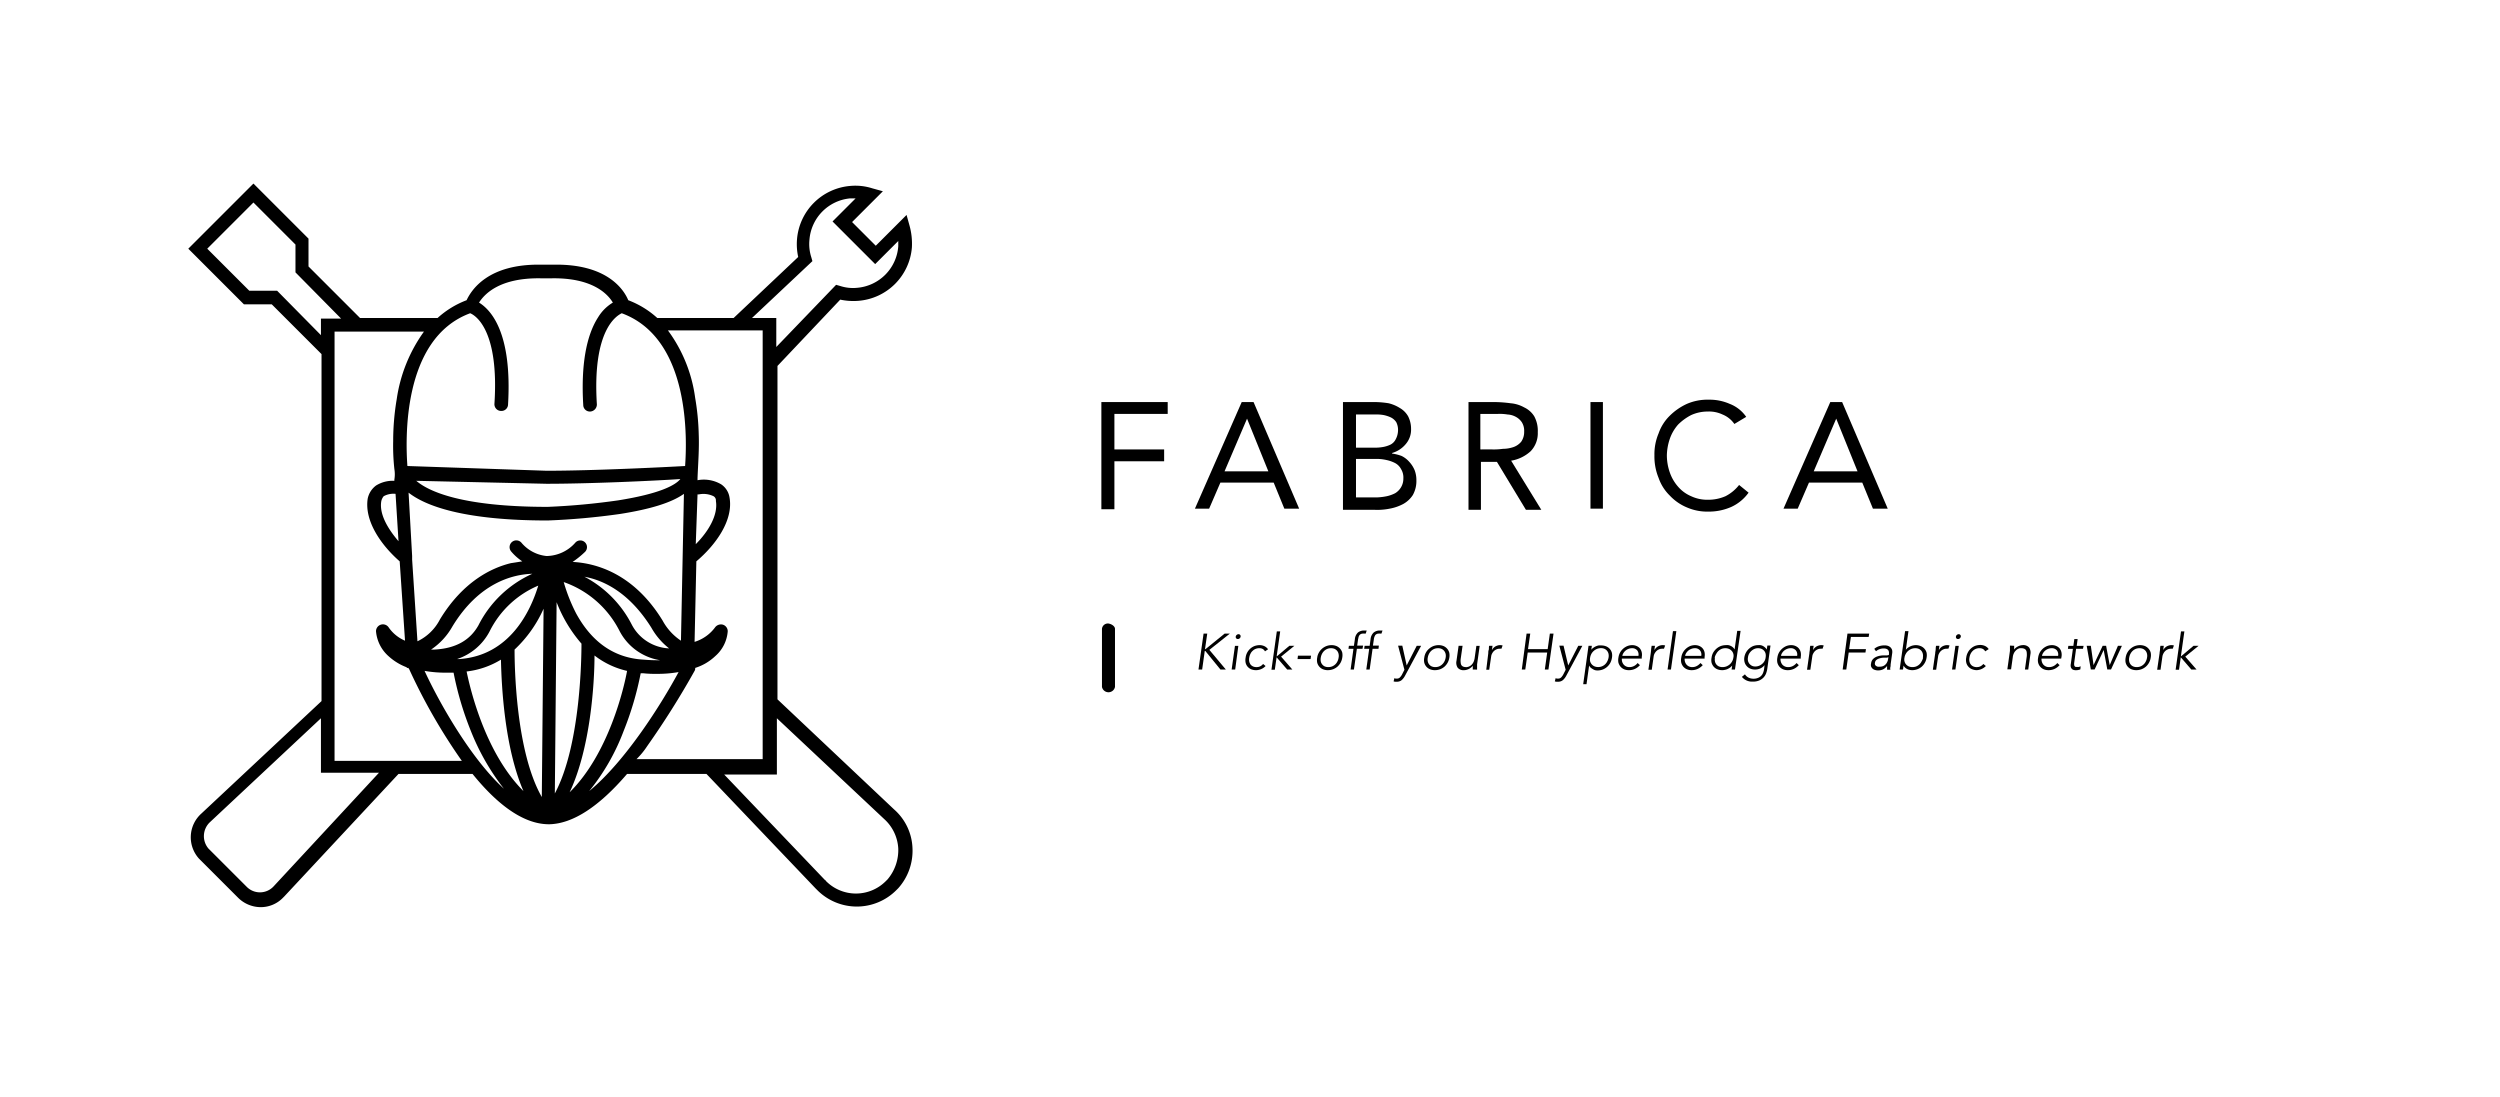 <svg id="Layer_1" data-name="Layer 1" xmlns="http://www.w3.org/2000/svg" viewBox="0 0 422.2 185.2"><path d="M141.9,50.6a10.57,10.57,0,0,0,3.1.2,9.84,9.84,0,0,0,9-9,11.38,11.38,0,0,0-.4-3.7l-.5-1.8-5.2,5.2-4-4,5.2-5.2-1.8-.5a9.38,9.38,0,0,0-3.7-.4,9.84,9.84,0,0,0-9,9,10.12,10.12,0,0,0,.2,3L123.9,53.7H111a15.41,15.41,0,0,0-4.9-3c-.7-1.7-3.5-6.2-12.7-6H91.5c-9.1-.2-11.9,4.3-12.7,6a15.41,15.41,0,0,0-4.9,3H60.8l-.1-.1L52.1,45V40.3L42.8,31l-11,11,9.4,9.4h4.7l8.4,8.4v58.6L34,137.4a5.38,5.38,0,0,0-.4,7.6l.2.2,6.4,6.4a5.46,5.46,0,0,0,3.8,1.6,5.22,5.22,0,0,0,3.8-1.6l.2-.2,19.3-20.7H79.8c3.8,4.7,8.3,8.5,12.9,8.5h.1c3.9-.1,8.3-2.9,13.1-8.5h13.4l.1.1L137.7,150h0l.3.3a9.42,9.42,0,0,0,13.4,0l.3-.3a9.49,9.49,0,0,0,2.4-6.8,9.15,9.15,0,0,0-3.1-6.5l-19.6-18.5-.1-.1V61.8Zm-4.7-6.5-.2-.7a7.19,7.19,0,0,1-.3-2.9,7.6,7.6,0,0,1,6.9-7h.9l-3.9,3.9,7.2,7.2,3.9-3.9v.9a7.6,7.6,0,0,1-6.9,7,7,7,0,0,1-2.9-.3l-.7-.2L131.1,58.6V53.7H127ZM91.3,47h1.9c6.8-.1,9.4,2.6,10.3,4.1a7.31,7.31,0,0,0-2.5,2.5c-2,3.1-2.9,8.1-2.5,14.8a1.11,1.11,0,0,0,1.1,1.1h.1a1.2,1.2,0,0,0,1.1-1.2c-.8-12.7,3.4-15,4.2-15.4,11.7,4.3,11,21.6,10.7,25.8-3.5.2-15.6.8-23.4.8l-23.5-.8c-.3-4.2-1-21.5,10.6-25.8,1,.4,4.9,3,4.1,15.3a1.13,1.13,0,0,0,1.1,1.2h.1a1.11,1.11,0,0,0,1.1-1.1c.7-12-2.8-15.9-4.9-17.2C81.8,49.7,84.3,46.9,91.3,47Zm6.9,61.7c0,2-.1,17.1-4.5,25.3l.3-32.3A23.66,23.66,0,0,0,98.2,108.7Zm-6.4-5.9-.3,31.8c-4.4-7.7-4.6-22.1-4.6-24.9A21.35,21.35,0,0,0,91.8,102.8Zm-18.4,6.9h-.6a11.45,11.45,0,0,0,3.6-3.9c4.5-7.4,10.2-8.8,13.5-8.9a18.88,18.88,0,0,0-9.1,8.7C79.4,108.1,77,109.5,73.4,109.7Zm38.5-4.9c-4.9-8-11.3-9.7-15.2-9.9a15.66,15.66,0,0,0,2.1-1.7,1.13,1.13,0,0,0-1.6-1.6,6.58,6.58,0,0,1-4.9,2.3,6.36,6.36,0,0,1-4.2-2.2,1.14,1.14,0,1,0-1.8,1.4,8.82,8.82,0,0,0,1.9,1.7c-.6.1-1.2.2-1.9.3-3.3.8-8.1,3.1-12,9.5a8.26,8.26,0,0,1-3.8,3.7l-.9-13.8v-.6L69,83.2c2.8,2.2,9.2,4.7,23.5,4.7a118.39,118.39,0,0,0,12.2-1.1c5.1-.8,8.7-1.9,10.8-3.4l-.5,24.8A9.5,9.5,0,0,1,111.9,104.8Zm1.1,4.7a7.48,7.48,0,0,1-6.3-4,18.76,18.76,0,0,0-8-8.1c3.3.6,7.6,2.7,11.3,8.6A11.73,11.73,0,0,0,113,109.5Zm-8.6-25a116.06,116.06,0,0,1-11.9,1.1C78,85.6,72.4,83,70.3,81.2l22,.5h0c7.2,0,18.3-.5,22.6-.8C114,82,111.3,83.4,104.4,84.5ZM67.3,91.4c-1.8-2.1-3.3-4.6-2.9-6.8a2,2,0,0,1,.4-.8,3.44,3.44,0,0,1,2-.4Zm15.4,15.2a16.23,16.23,0,0,1,8.2-7.7c-1.3,4.3-4.8,11.8-13.3,12.4h-.4A9.63,9.63,0,0,0,82.7,106.6Zm1.9,4.8c.1,4.5.6,14.8,3.8,22.2-6.5-6.5-9-17.3-9.6-20.2A14.23,14.23,0,0,0,84.6,111.4Zm15.8-.7a14,14,0,0,0,5.5,2.6c-.5,2.8-3.1,14-9.7,20.5C99.7,126.4,100.4,115.5,100.4,110.7Zm-3.1-7.1a28.83,28.83,0,0,1-2.1-5.3,16.75,16.75,0,0,1,9.4,8.2,9.37,9.37,0,0,0,6.9,5,27.15,27.15,0,0,1-2.8-.1Q101.35,111,97.3,103.6Zm20.5-20.1h.2a3.89,3.89,0,0,1,2.5.3.81.81,0,0,1,.4.8c.4,2.4-1.3,5.2-3.4,7.3Zm-71-34.4H42.1L35,42l7.8-7.8,7.1,7.1V46l7.7,7.8H54.2v2.8Zm-.6,100.6-.1.1a3.14,3.14,0,0,1-4.4,0l-6.4-6.4-.1-.1a3.24,3.24,0,0,1,.2-4.4l18.8-17.6v9.2H64Zm10.3-21.4V56H71.6A25.79,25.79,0,0,0,67,67.4a42.53,42.53,0,0,0-.6,7.1,36.18,36.18,0,0,0,.2,4.7,5.44,5.44,0,0,1,0,1.8h0v.2a5.34,5.34,0,0,0-3.1.8,3.68,3.68,0,0,0-1.4,2.2c-.6,3.8,2.3,7.9,5.4,10.6l.9,13.4a6.38,6.38,0,0,1-2.8-2.3,1.17,1.17,0,0,0-2.1.7,6.34,6.34,0,0,0,2.1,4.2,9.55,9.55,0,0,0,3.1,1.9v.1H69c0,.1,0,.1.1.2A97.25,97.25,0,0,0,78,128.5H56.5Zm15.2-15a20.52,20.52,0,0,0,3.7.3h1.2a53.57,53.57,0,0,0,2.9,9.8,39.42,39.42,0,0,0,5.6,9.8C79.5,128.1,74.2,118.7,71.7,113.3Zm27.8,20.3a36.19,36.19,0,0,0,5.8-10.1,53.57,53.57,0,0,0,2.9-9.8h.4a19.27,19.27,0,0,0,2.4.1,20.16,20.16,0,0,0,3.6-.3C111.7,118.9,105.6,128.6,99.5,133.6Zm9.8-7.6a142.2,142.2,0,0,0,8-12.7.75.75,0,0,0,.1-.5,8.77,8.77,0,0,0,3.4-2,6.17,6.17,0,0,0,2.1-4.2,1.17,1.17,0,0,0-.8-1.1,1.25,1.25,0,0,0-1.3.4,6.79,6.79,0,0,1-3.5,2.5l.3-13.6c3.2-2.7,6.3-6.9,5.6-10.8a3.28,3.28,0,0,0-1.4-2.2,5.75,5.75,0,0,0-4-.7v-.4c.1-2.5.3-4.9.2-7.4a42,42,0,0,0-.6-6.1,24.68,24.68,0,0,0-4.6-11.4h16v72.4H107.5A13.23,13.23,0,0,0,109.3,126Zm40,12.3a7.23,7.23,0,0,1,2.4,5,7.68,7.68,0,0,1-1.8,5.2l-.3.3a7.12,7.12,0,0,1-10.1,0c-.1-.1-.1-.2-.2-.2l-17-17.8h8.9v-9.5Z"/><path d="M186,67.9h11.2v2h-9v6h8.4v2h-8.4V86H186Z"/><path d="M209.7,67.9h2l7.7,18h-2.5l-1.8-4.4h-9l-1.9,4.4h-2.4Zm.9,2.8h0l-3.8,8.9h7.4Z"/><path d="M226.8,67.9h5.5a16.35,16.35,0,0,1,2.2.2,6.39,6.39,0,0,1,1.9.8,3.76,3.76,0,0,1,1.4,1.4,4.65,4.65,0,0,1,.5,2.1,3.74,3.74,0,0,1-.9,2.6,4.64,4.64,0,0,1-2.3,1.5v.1a7.49,7.49,0,0,1,1.6.4,4.12,4.12,0,0,1,1.3,1,4.83,4.83,0,0,1,.9,1.4,4.67,4.67,0,0,1,.3,1.7,4.87,4.87,0,0,1-.6,2.5,4.57,4.57,0,0,1-1.6,1.5,7.8,7.8,0,0,1-2.3.8,10.55,10.55,0,0,1-2.5.2h-5.4V67.9Zm2.2,7.7h3a7.57,7.57,0,0,0,1.5-.1,5,5,0,0,0,1.3-.4,2,2,0,0,0,.9-.9,3.31,3.31,0,0,0,.4-1.5,2.9,2.9,0,0,0-.3-1.4,2.36,2.36,0,0,0-.9-.8,5.64,5.64,0,0,0-1.2-.4,6.6,6.6,0,0,0-1.4-.1H229Zm0,8.4h3.6a10,10,0,0,0,1.6-.2,5.78,5.78,0,0,0,1.4-.5,2.86,2.86,0,0,0,1.4-2.5,2.73,2.73,0,0,0-.4-1.6,2.41,2.41,0,0,0-1-1,5.78,5.78,0,0,0-1.4-.5,7.77,7.77,0,0,0-1.6-.2H229Z"/><path d="M247.9,67.9h4.6a22.75,22.75,0,0,1,2.6.2,5.64,5.64,0,0,1,2.3.7,4,4,0,0,1,1.7,1.5,5.15,5.15,0,0,1,.6,2.7,4.38,4.38,0,0,1-1.2,3.2,6.41,6.41,0,0,1-3.3,1.6l5.1,8.3h-2.6L252.8,78h-2.7v8.1H248V67.9Zm2.2,8H252a10.87,10.87,0,0,0,1.8-.1,5.66,5.66,0,0,0,1.8-.3,3,3,0,0,0,1.3-.9,2.86,2.86,0,0,0,.5-1.7,2.73,2.73,0,0,0-.4-1.6,2.84,2.84,0,0,0-1-.9,3.26,3.26,0,0,0-1.4-.4,8.08,8.08,0,0,0-1.6-.1h-3v6Z"/><path d="M268.6,67.9h2.1v18h-2.1Z"/><path d="M292.9,71.6a4.47,4.47,0,0,0-2-1.6,5.34,5.34,0,0,0-2.5-.5,6.71,6.71,0,0,0-2.8.6,8.88,8.88,0,0,0-2.2,1.6,7.22,7.22,0,0,0-1.4,2.4,9.18,9.18,0,0,0-.5,2.8,8.81,8.81,0,0,0,.5,2.9,7.22,7.22,0,0,0,1.4,2.4,6,6,0,0,0,2.2,1.6,6.39,6.39,0,0,0,2.8.6,7.31,7.31,0,0,0,3-.6,6.89,6.89,0,0,0,2.3-1.9l1.6,1.3a7.34,7.34,0,0,1-2.9,2.4,9.35,9.35,0,0,1-3.9.8,8.57,8.57,0,0,1-3.6-.7,8.37,8.37,0,0,1-2.9-2,7.71,7.71,0,0,1-1.9-3,9.52,9.52,0,0,1-.7-3.8,9,9,0,0,1,.7-3.7,7.71,7.71,0,0,1,1.9-3,10,10,0,0,1,2.9-2,8.73,8.73,0,0,1,3.7-.7,8.42,8.42,0,0,1,3.5.7,6,6,0,0,1,2.8,2.2Z"/><path d="M309.1,67.9h2l7.7,18h-2.5l-1.8-4.4h-9l-1.9,4.4h-2.4Zm1,2.8h0l-3.8,8.9h7.4Z"/><path d="M188.3,106.2V116a1.12,1.12,0,0,1-2.2,0v-9.8a1,1,0,0,1,1.1-.9C187.8,105.4,188.3,105.8,188.3,106.2Z"/><path d="M203.5,109.63h.08l3.24-2.63h.88l-3.46,2.75,2.78,3.32h-.91l-2.55-3.13h-.1l-.44,3.13h-.62l.86-6.07h.62Z"/><path d="M208.6,113.07H208l.56-4h.57Zm.91-5.56a.42.42,0,0,1-.17.3.43.43,0,0,1-.3.11.35.35,0,0,1-.35-.41.46.46,0,0,1,.17-.29.48.48,0,0,1,.3-.12.36.36,0,0,1,.27.12A.32.32,0,0,1,209.51,107.51Z"/><path d="M213.63,110a1,1,0,0,0-.35-.38,1.05,1.05,0,0,0-.57-.15,1.54,1.54,0,0,0-.65.11,1.51,1.51,0,0,0-.52.34,1.46,1.46,0,0,0-.37.51,2.18,2.18,0,0,0-.2.64,1.71,1.71,0,0,0,0,.64,1.46,1.46,0,0,0,.22.51,1.18,1.18,0,0,0,.43.33,1.37,1.37,0,0,0,.62.11,1.32,1.32,0,0,0,.62-.15,1.42,1.42,0,0,0,.45-.38l.42.35a2.16,2.16,0,0,1-.75.52,2.37,2.37,0,0,1-.82.18,2.31,2.31,0,0,1-.86-.15,1.65,1.65,0,0,1-.61-.45,1.51,1.51,0,0,1-.33-.67,2.14,2.14,0,0,1,0-.84,2.41,2.41,0,0,1,.26-.85,2.46,2.46,0,0,1,.52-.67,2.36,2.36,0,0,1,.73-.45,2.67,2.67,0,0,1,.91-.15,1.93,1.93,0,0,1,.76.18,1.59,1.59,0,0,1,.61.52Z"/><path d="M215.6,110.87l2.15-1.81h.85l-2.25,1.83,1.9,2.18h-.87L215.59,111l-.3,2.11h-.57l.91-6.48h.57Z"/><path d="M221.33,111.3h-2.2l.07-.57h2.21Z"/><path d="M226.68,111.07a2.52,2.52,0,0,1-.81,1.51,2.5,2.5,0,0,1-.74.44,2.6,2.6,0,0,1-.89.16,2.15,2.15,0,0,1-.83-.16,1.63,1.63,0,0,1-.61-.44,1.66,1.66,0,0,1-.35-.67,2.13,2.13,0,0,1,0-.84,2.24,2.24,0,0,1,.28-.85,2.45,2.45,0,0,1,.53-.66,2.53,2.53,0,0,1,.74-.45,2.49,2.49,0,0,1,.87-.16,2.17,2.17,0,0,1,.84.16,1.77,1.77,0,0,1,.62.45,1.68,1.68,0,0,1,.35.66A2.38,2.38,0,0,1,226.68,111.07Zm-.62,0a1.47,1.47,0,0,0,0-.63,1.25,1.25,0,0,0-.23-.51,1.32,1.32,0,0,0-.43-.34,1.49,1.49,0,0,0-.62-.12,1.66,1.66,0,0,0-.64.12,1.87,1.87,0,0,0-.52.34,1.91,1.91,0,0,0-.37.51,2.11,2.11,0,0,0-.2.63,1.83,1.83,0,0,0,0,.62,1.21,1.21,0,0,0,.24.51,1.17,1.17,0,0,0,.42.34,1.49,1.49,0,0,0,.62.12,1.75,1.75,0,0,0,.65-.12,1.8,1.8,0,0,0,.52-.34,1.59,1.59,0,0,0,.37-.51A1.88,1.88,0,0,0,226.06,111.07Z"/><path d="M230.1,109.57h-.95l-.5,3.5h-.56l.48-3.5h-.84l.07-.51h.85l.16-1.1a1.74,1.74,0,0,1,.52-1.14,1.62,1.62,0,0,1,1-.34l.24,0,.24,0-.17.52-.21,0a.78.78,0,0,0-.22,0,.8.8,0,0,0-.39.08.72.72,0,0,0-.25.21,1.66,1.66,0,0,0-.15.33c0,.13-.06.26-.08.41l-.14,1h1Z"/><path d="M232.8,109.57h-1l-.49,3.5h-.57l.49-3.5h-.85l.08-.51h.85l.15-1.1a1.75,1.75,0,0,1,.53-1.14,1.61,1.61,0,0,1,1-.34l.25,0,.24,0-.18.52-.2,0a.86.86,0,0,0-.22,0,.78.78,0,0,0-.39.08.58.58,0,0,0-.25.21,1.66,1.66,0,0,0-.15.33,1.75,1.75,0,0,0-.08.41l-.15,1h1Z"/><path d="M237.56,112.38l1.7-3.32H240l-2.72,5.06a2.63,2.63,0,0,1-.57.74,1.25,1.25,0,0,1-.84.27h-.26a1.1,1.1,0,0,1-.26-.06l.14-.55a.7.7,0,0,0,.2.08l.22,0a.68.68,0,0,0,.5-.19,2.13,2.13,0,0,0,.38-.53l.39-.77-1.07-4.07h.71Z"/><path d="M244.76,111.07a2.52,2.52,0,0,1-.81,1.51,2.38,2.38,0,0,1-.74.44,2.6,2.6,0,0,1-.89.16,2.19,2.19,0,0,1-.83-.16,1.63,1.63,0,0,1-.61-.44,1.66,1.66,0,0,1-.35-.67,2,2,0,0,1,0-.84,2.42,2.42,0,0,1,.27-.85,2.3,2.3,0,0,1,.54-.66,2.48,2.48,0,0,1,.73-.45,2.55,2.55,0,0,1,.88-.16,2.24,2.24,0,0,1,.84.16,1.73,1.73,0,0,1,.61.45,1.68,1.68,0,0,1,.35.66A2.17,2.17,0,0,1,244.76,111.07Zm-.62,0a1.65,1.65,0,0,0,0-.63,1.41,1.41,0,0,0-.24-.51,1.32,1.32,0,0,0-.43-.34,1.44,1.44,0,0,0-.61-.12,1.71,1.71,0,0,0-.65.12,1.87,1.87,0,0,0-.52.34,1.91,1.91,0,0,0-.37.51,2.11,2.11,0,0,0-.2.63,1.6,1.6,0,0,0,0,.62,1.19,1.19,0,0,0,.23.51,1.12,1.12,0,0,0,.43.34,1.44,1.44,0,0,0,.61.12,1.71,1.71,0,0,0,.65-.12,1.67,1.67,0,0,0,.52-.34,1.79,1.79,0,0,0,.38-.51A2.13,2.13,0,0,0,244.14,111.07Z"/><path d="M248.72,113.07c0-.1,0-.21,0-.32s0-.21,0-.32h0a1.64,1.64,0,0,1-.29.3,2.25,2.25,0,0,1-.36.24,2.74,2.74,0,0,1-.4.15,1.51,1.51,0,0,1-.41.06,1.27,1.27,0,0,1-1.08-.41,1.51,1.51,0,0,1-.21-1.16l.36-2.55H247l-.32,2.22a2.4,2.4,0,0,0,0,.59,1.14,1.14,0,0,0,.11.44.7.7,0,0,0,.3.26,1.23,1.23,0,0,0,.51.09h.14l.24-.06a1.25,1.25,0,0,0,.31-.15,1.09,1.09,0,0,0,.31-.27,1.59,1.59,0,0,0,.27-.43,2.41,2.41,0,0,0,.17-.62l.29-2.06h.56l-.44,3.13c0,.11,0,.25,0,.41s0,.33,0,.47Z"/><path d="M251.34,110.31c0-.18,0-.36.07-.54s0-.42.08-.71h.57l-.11.74h0a1.88,1.88,0,0,1,.21-.31,1.93,1.93,0,0,1,.3-.27,1.64,1.64,0,0,1,.4-.19,1.42,1.42,0,0,1,.48-.08,1.33,1.33,0,0,1,.42.06l-.2.55a1.11,1.11,0,0,0-.31,0,1.21,1.21,0,0,0-.58.13,1.62,1.62,0,0,0-.43.31,1.92,1.92,0,0,0-.28.42,1.24,1.24,0,0,0-.13.43l-.33,2.26H251Z"/><path d="M257.81,107h.62l-.38,2.63h3.32l.37-2.63h.62l-.86,6.07h-.61l.4-2.87H258l-.41,2.87H257Z"/><path d="M264.84,112.38l1.7-3.32h.69l-2.72,5.06a2.63,2.63,0,0,1-.57.74,1.25,1.25,0,0,1-.84.27h-.26a1.1,1.1,0,0,1-.26-.06l.14-.55a.7.7,0,0,0,.2.08l.22,0a.68.68,0,0,0,.5-.19,2.13,2.13,0,0,0,.38-.53l.39-.77-1.07-4.07h.71Z"/><path d="M268.27,109.06h.56l-.09.67h0a1.37,1.37,0,0,1,.37-.35,2,2,0,0,1,.43-.24A1.73,1.73,0,0,1,270,109a2.18,2.18,0,0,1,.42,0,2.21,2.21,0,0,1,.84.16,1.77,1.77,0,0,1,.62.45,1.66,1.66,0,0,1,.34.66,2.16,2.16,0,0,1,0,.85,2.68,2.68,0,0,1-.28.84,2.49,2.49,0,0,1-.54.67,2.45,2.45,0,0,1-.73.44,2.65,2.65,0,0,1-.89.16,2,2,0,0,1-.41-.05A1.51,1.51,0,0,1,269,113a2.25,2.25,0,0,1-.36-.24,1.22,1.22,0,0,1-.27-.36h0l-.44,3.15h-.56Zm3.38,2a1.64,1.64,0,0,0,0-.63,1.27,1.27,0,0,0-.24-.51,1.23,1.23,0,0,0-.43-.34,1.41,1.41,0,0,0-.61-.12,1.84,1.84,0,0,0-.66.12,2,2,0,0,0-.55.34,1.84,1.84,0,0,0-.41.51,2.13,2.13,0,0,0-.21.63,1.59,1.59,0,0,0,0,.62,1.38,1.38,0,0,0,.27.51,1.32,1.32,0,0,0,.46.34,1.54,1.54,0,0,0,.63.12,1.66,1.66,0,0,0,.64-.12,1.72,1.72,0,0,0,.53-.34,1.76,1.76,0,0,0,.37-.51A2.15,2.15,0,0,0,271.65,111.07Z"/><path d="M273.9,111.22a1.54,1.54,0,0,0,.06.57,1.48,1.48,0,0,0,.26.46,1.24,1.24,0,0,0,.41.3,1.26,1.26,0,0,0,.55.11,1.61,1.61,0,0,0,.82-.21,1.79,1.79,0,0,0,.56-.48l.39.36a2.6,2.6,0,0,1-.88.65,2.46,2.46,0,0,1-1,.2,2.09,2.09,0,0,1-.81-.16,1.72,1.72,0,0,1-.59-.44,1.79,1.79,0,0,1-.35-.67,2.13,2.13,0,0,1,0-.84,2.42,2.42,0,0,1,.79-1.51,2.51,2.51,0,0,1,.71-.45,2.26,2.26,0,0,1,.82-.16,1.8,1.8,0,0,1,.79.17,1.49,1.49,0,0,1,.55.43,1.62,1.62,0,0,1,.28.64,2,2,0,0,1,0,.77l0,.26Zm2.8-.46a1.17,1.17,0,0,0-.21-.93,1.12,1.12,0,0,0-.92-.36,1.49,1.49,0,0,0-.54.11,1.69,1.69,0,0,0-.49.28,1.64,1.64,0,0,0-.37.42,1.24,1.24,0,0,0-.19.48Z"/><path d="M278.78,110.31l.06-.54c0-.18.05-.42.09-.71h.56l-.1.74h0a2,2,0,0,1,.22-.31,1.31,1.31,0,0,1,.3-.27,1.76,1.76,0,0,1,.39-.19,1.53,1.53,0,0,1,.49-.08,1.33,1.33,0,0,1,.42.06l-.2.55a1.13,1.13,0,0,0-.32,0,1.2,1.2,0,0,0-.57.13,1.35,1.35,0,0,0-.43.31,2,2,0,0,0-.29.42,1.5,1.5,0,0,0-.13.43l-.32,2.26h-.57Z"/><path d="M282.19,113.07h-.57l.91-6.48h.57Z"/><path d="M284.5,111.22a1.54,1.54,0,0,0,.07.57,1.31,1.31,0,0,0,.26.46,1.24,1.24,0,0,0,.41.3,1.23,1.23,0,0,0,.55.11,1.58,1.58,0,0,0,.81-.21,2,2,0,0,0,.57-.48l.39.36a2.63,2.63,0,0,1-.89.65,2.43,2.43,0,0,1-1,.2,2.08,2.08,0,0,1-.8-.16,1.67,1.67,0,0,1-.6-.44,1.77,1.77,0,0,1-.34-.67,2,2,0,0,1,0-.84,2.42,2.42,0,0,1,.79-1.51,2.46,2.46,0,0,1,.7-.45,2.3,2.3,0,0,1,.82-.16,1.81,1.81,0,0,1,.8.17,1.45,1.45,0,0,1,.54.43,1.5,1.5,0,0,1,.29.64,2.19,2.19,0,0,1,0,.77l0,.26Zm2.81-.46a1.13,1.13,0,0,0-.22-.93,1.09,1.09,0,0,0-.91-.36,1.49,1.49,0,0,0-.54.11,1.74,1.74,0,0,0-.5.28,1.86,1.86,0,0,0-.37.42,1.08,1.08,0,0,0-.18.48Z"/><path d="M293,113.07h-.57l.1-.67h0a2.14,2.14,0,0,1-.38.36,3.62,3.62,0,0,1-.43.24,2,2,0,0,1-.44.13,2.18,2.18,0,0,1-.42.05,2.26,2.26,0,0,1-.85-.16,1.71,1.71,0,0,1-.61-.44,1.79,1.79,0,0,1-.35-.67,2,2,0,0,1,0-.84,2.42,2.42,0,0,1,.27-.85,2.69,2.69,0,0,1,.54-.66,2.48,2.48,0,0,1,.73-.45,2.6,2.6,0,0,1,.89-.16,2,2,0,0,1,.41,0,1.53,1.53,0,0,1,.41.14,1.41,1.41,0,0,1,.36.24,1.23,1.23,0,0,1,.28.35h0l.44-3.14h.57Zm-3.38-2a1.61,1.61,0,0,0,0,.62,1.17,1.17,0,0,0,.66.85,1.52,1.52,0,0,0,.62.12,1.84,1.84,0,0,0,.66-.12,2,2,0,0,0,.56-.34,1.85,1.85,0,0,0,.4-.51,1.69,1.69,0,0,0,.21-.62,1.32,1.32,0,0,0,0-.63,1.2,1.2,0,0,0-.27-.51,1.35,1.35,0,0,0-.46-.34,1.52,1.52,0,0,0-.62-.12,1.71,1.71,0,0,0-.65.12,1.87,1.87,0,0,0-.52.34,1.94,1.94,0,0,0-.38.51A2.1,2.1,0,0,0,289.57,111.07Z"/><path d="M294.69,113.88a1.49,1.49,0,0,0,.57.54,1.85,1.85,0,0,0,.86.2,1.9,1.9,0,0,0,.75-.13,1.49,1.49,0,0,0,.53-.33,1.47,1.47,0,0,0,.34-.51,2.88,2.88,0,0,0,.17-.61l.09-.72h0a1.86,1.86,0,0,1-.75.58,2.16,2.16,0,0,1-.86.17,2.07,2.07,0,0,1-.8-.15,1.54,1.54,0,0,1-.6-.43,1.61,1.61,0,0,1-.36-.64,2,2,0,0,1-.05-.82,2.46,2.46,0,0,1,.79-1.47,2.46,2.46,0,0,1,.7-.45,2.41,2.41,0,0,1,.84-.16,2.58,2.58,0,0,1,.38,0,1.46,1.46,0,0,1,.39.12,1.61,1.61,0,0,1,.36.24,1.56,1.56,0,0,1,.33.38h0l.1-.67H299l-.55,4a4.34,4.34,0,0,1-.19.7,2.12,2.12,0,0,1-.41.67,2.23,2.23,0,0,1-.73.52,2.69,2.69,0,0,1-1.13.2,2.19,2.19,0,0,1-1.82-.8Zm.51-2.87a1.49,1.49,0,0,0,0,.6,1.32,1.32,0,0,0,.24.49,1.44,1.44,0,0,0,.43.34,1.29,1.29,0,0,0,.57.12,1.81,1.81,0,0,0,.6-.11,1.84,1.84,0,0,0,.54-.32,1.71,1.71,0,0,0,.4-.48,1.5,1.5,0,0,0,.2-.64,1.65,1.65,0,0,0,0-.59,1.17,1.17,0,0,0-.23-.49,1.37,1.37,0,0,0-.44-.34,1.49,1.49,0,0,0-.62-.12,1.53,1.53,0,0,0-.6.12,2,2,0,0,0-.52.34,2.11,2.11,0,0,0-.39.49A1.7,1.7,0,0,0,295.2,111Z"/><path d="M300.69,111.22a1.54,1.54,0,0,0,.07.57,1.46,1.46,0,0,0,.25.46,1.28,1.28,0,0,0,1,.41,1.59,1.59,0,0,0,.82-.21,2,2,0,0,0,.57-.48l.38.36a2.6,2.6,0,0,1-.88.65,2.46,2.46,0,0,1-1,.2,2,2,0,0,1-.8-.16,1.67,1.67,0,0,1-.6-.44,1.77,1.77,0,0,1-.34-.67,2.13,2.13,0,0,1,0-.84,2.42,2.42,0,0,1,.27-.85,2.61,2.61,0,0,1,1.23-1.11,2.26,2.26,0,0,1,.82-.16,1.77,1.77,0,0,1,.79.17,1.49,1.49,0,0,1,.55.43,1.63,1.63,0,0,1,.29.64,2.19,2.19,0,0,1,0,.77l0,.26Zm2.81-.46a1.13,1.13,0,0,0-.22-.93,1.1,1.1,0,0,0-.91-.36,1.5,1.5,0,0,0-.55.11,1.83,1.83,0,0,0-.49.28,1.64,1.64,0,0,0-.37.42,1.08,1.08,0,0,0-.18.48Z"/><path d="M305.57,110.31c0-.18.05-.36.07-.54s0-.42.08-.71h.57l-.11.74h0a1.88,1.88,0,0,1,.21-.31,1.93,1.93,0,0,1,.3-.27,1.64,1.64,0,0,1,.4-.19,1.42,1.42,0,0,1,.48-.08,1.33,1.33,0,0,1,.42.06l-.2.55a1.11,1.11,0,0,0-.31,0,1.21,1.21,0,0,0-.58.13,1.62,1.62,0,0,0-.43.31,1.92,1.92,0,0,0-.28.42,1.24,1.24,0,0,0-.13.43l-.33,2.26h-.56Z"/><path d="M311.8,113.07h-.61L312,107h3.67l-.09.56h-3l-.3,2.07h2.84l-.08.57h-2.83Z"/><path d="M319,110.61l0-.1c.09-.69-.21-1-.89-1a2,2,0,0,0-1.29.47l-.29-.4a2.16,2.16,0,0,1,.77-.44,3.11,3.11,0,0,1,1-.15,1.67,1.67,0,0,1,.55.09,1.24,1.24,0,0,1,.43.26,1.14,1.14,0,0,1,.26.44,1.65,1.65,0,0,1,0,.64l-.25,1.79c0,.16,0,.32-.05.49s0,.31,0,.41h-.55c0-.09,0-.2,0-.31s0-.23,0-.34h0a1.9,1.9,0,0,1-.67.58,2,2,0,0,1-.86.18,1.7,1.7,0,0,1-.51-.08,1,1,0,0,1-.41-.22,1,1,0,0,1-.25-.37.94.94,0,0,1,0-.51,1.24,1.24,0,0,1,.36-.77,1.84,1.84,0,0,1,.69-.41,3.3,3.3,0,0,1,.84-.17,7.59,7.59,0,0,1,.79,0Zm-.35.46-.54,0a2.76,2.76,0,0,0-.64.1,1.58,1.58,0,0,0-.54.25.68.68,0,0,0-.28.47.61.61,0,0,0,0,.34.43.43,0,0,0,.19.23.6.6,0,0,0,.28.13,1.32,1.32,0,0,0,.34,0,1.43,1.43,0,0,0,.56-.1,1.2,1.2,0,0,0,.41-.28,1.3,1.3,0,0,0,.28-.41,1.52,1.52,0,0,0,.15-.5l.05-.3Z"/><path d="M321.73,106.59h.57l-.44,3.14h0a1.53,1.53,0,0,1,.37-.35,2.32,2.32,0,0,1,.43-.24,1.87,1.87,0,0,1,.44-.14,2.09,2.09,0,0,1,1.26.11,1.68,1.68,0,0,1,1,1.11,2.17,2.17,0,0,1,0,.85,2.52,2.52,0,0,1-.81,1.51,2.5,2.5,0,0,1-.74.44,2.6,2.6,0,0,1-.89.16,2,2,0,0,1-.41-.05,1.44,1.44,0,0,1-.4-.13,1.61,1.61,0,0,1-.36-.24,1.45,1.45,0,0,1-.28-.36h0l-.09.67h-.57Zm3,4.48a1.47,1.47,0,0,0,0-.63,1.25,1.25,0,0,0-.23-.51,1.32,1.32,0,0,0-.43-.34,1.48,1.48,0,0,0-.61-.12,1.85,1.85,0,0,0-.67.12,2.2,2.2,0,0,0-.55.34,1.81,1.81,0,0,0-.4.51,1.68,1.68,0,0,0-.21.63,1.29,1.29,0,0,0,0,.62,1.23,1.23,0,0,0,.26.51,1.41,1.41,0,0,0,.46.34,1.57,1.57,0,0,0,.63.12,1.75,1.75,0,0,0,.65-.12,1.8,1.8,0,0,0,.52-.34,1.59,1.59,0,0,0,.37-.51A1.88,1.88,0,0,0,324.77,111.07Z"/><path d="M326.82,110.31c0-.18.05-.36.07-.54s0-.42.08-.71h.56l-.1.74h0a1.88,1.88,0,0,1,.21-.31,1.93,1.93,0,0,1,.3-.27,1.64,1.64,0,0,1,.4-.19,1.42,1.42,0,0,1,.48-.08,1.33,1.33,0,0,1,.42.06l-.2.55a1.11,1.11,0,0,0-.31,0,1.21,1.21,0,0,0-.58.13,1.48,1.48,0,0,0-.43.31,1.62,1.62,0,0,0-.28.42,1.24,1.24,0,0,0-.13.43l-.33,2.26h-.56Z"/><path d="M330.23,113.07h-.57l.57-4h.57Zm.91-5.56a.51.51,0,0,1-.17.3.47.47,0,0,1-.3.11.34.34,0,0,1-.35-.41.39.39,0,0,1,.17-.29.44.44,0,0,1,.3-.12.34.34,0,0,1,.26.12A.3.3,0,0,1,331.14,107.51Z"/><path d="M335.26,110a1.05,1.05,0,0,0-.35-.38,1.09,1.09,0,0,0-.58-.15,1.56,1.56,0,0,0-.65.11,1.61,1.61,0,0,0-.52.34,1.76,1.76,0,0,0-.37.51,2.17,2.17,0,0,0-.19.64,1.71,1.71,0,0,0,0,.64,1.31,1.31,0,0,0,.23.51,1.1,1.1,0,0,0,.43.33,1.32,1.32,0,0,0,.62.11,1.28,1.28,0,0,0,.61-.15,1.59,1.59,0,0,0,.46-.38l.42.35a2.3,2.3,0,0,1-.76.52,2.37,2.37,0,0,1-.81.18A2.24,2.24,0,0,1,333,113a1.57,1.57,0,0,1-.61-.45,1.51,1.51,0,0,1-.33-.67,2,2,0,0,1,0-.84,2.42,2.42,0,0,1,.27-.85,2.28,2.28,0,0,1,.52-.67,2.31,2.31,0,0,1,.72-.45,2.67,2.67,0,0,1,.91-.15,2,2,0,0,1,.77.18,1.5,1.5,0,0,1,.6.52Z"/><path d="M340.15,109.06c0,.11,0,.21,0,.32s0,.21,0,.32h0a1.32,1.32,0,0,1,.28-.3,1.69,1.69,0,0,1,.36-.23,2,2,0,0,1,.4-.16,1.51,1.51,0,0,1,.41-.06,1.28,1.28,0,0,1,1.08.41,1.52,1.52,0,0,1,.21,1.17l-.36,2.54h-.56l.31-2.22a3.1,3.1,0,0,0,0-.59,1,1,0,0,0-.11-.43.66.66,0,0,0-.3-.27,1.25,1.25,0,0,0-.52-.09l-.24,0a1.46,1.46,0,0,0-.44.19,1.87,1.87,0,0,0-.46.47,2,2,0,0,0-.29.85l-.29,2.06H339l.44-3.13c0-.11,0-.24,0-.41s0-.32,0-.47Z"/><path d="M344.77,111.22a1.54,1.54,0,0,0,.07.57,1.29,1.29,0,0,0,.25.46,1.24,1.24,0,0,0,.41.3,1.26,1.26,0,0,0,.55.11,1.61,1.61,0,0,0,.82-.21,2,2,0,0,0,.57-.48l.38.36a2.6,2.6,0,0,1-.88.65,2.46,2.46,0,0,1-1,.2,2.09,2.09,0,0,1-.81-.16,1.72,1.72,0,0,1-.59-.44,1.64,1.64,0,0,1-.34-.67,2,2,0,0,1,0-.84,2.42,2.42,0,0,1,.27-.85,2.62,2.62,0,0,1,.52-.66,2.51,2.51,0,0,1,.71-.45,2.26,2.26,0,0,1,.82-.16,1.77,1.77,0,0,1,.79.17,1.49,1.49,0,0,1,.55.43,1.62,1.62,0,0,1,.28.64,2,2,0,0,1,0,.77l-.05.26Zm2.8-.46a1.13,1.13,0,0,0-.21-.93,1.11,1.11,0,0,0-.91-.36,1.5,1.5,0,0,0-.55.11,1.69,1.69,0,0,0-.49.28,1.64,1.64,0,0,0-.37.42,1.24,1.24,0,0,0-.19.48Z"/><path d="M351.77,109.57h-1.16l-.32,2.37a1.58,1.58,0,0,0,0,.37.41.41,0,0,0,.09.21.28.28,0,0,0,.17.11.85.85,0,0,0,.23,0,1,1,0,0,0,.3,0,2.09,2.09,0,0,0,.3-.11l-.05.52a2,2,0,0,1-.79.15,1.39,1.39,0,0,1-.33-.05.56.56,0,0,1-.29-.16.8.8,0,0,1-.2-.32,1.21,1.21,0,0,1,0-.55l.35-2.53h-.84l.07-.51h.85l.16-1.14h.56l-.15,1.14h1.16Z"/><path d="M353.1,109.06l.46,3.26h0l1.54-3.26h.58l.61,3.26h0l1.39-3.26h.67l-1.84,4h-.63l-.61-3.29h0l-1.53,3.29h-.64l-.7-4Z"/><path d="M363.21,111.07a2.52,2.52,0,0,1-.81,1.51,2.5,2.5,0,0,1-.74.44,2.6,2.6,0,0,1-.89.16,2.19,2.19,0,0,1-.83-.16,1.63,1.63,0,0,1-.61-.44,1.66,1.66,0,0,1-.35-.67,2.13,2.13,0,0,1,0-.84,2.43,2.43,0,0,1,.28-.85,2.3,2.3,0,0,1,.54-.66,2.36,2.36,0,0,1,.73-.45,2.55,2.55,0,0,1,.88-.16,2.24,2.24,0,0,1,.84.16,1.73,1.73,0,0,1,.61.45,1.68,1.68,0,0,1,.35.66A2.17,2.17,0,0,1,363.21,111.07Zm-.62,0a1.47,1.47,0,0,0,0-.63,1.25,1.25,0,0,0-.23-.51,1.32,1.32,0,0,0-.43-.34,1.44,1.44,0,0,0-.61-.12,1.71,1.71,0,0,0-.65.12,1.87,1.87,0,0,0-.52.34,1.91,1.91,0,0,0-.37.51,2.11,2.11,0,0,0-.2.63,1.6,1.6,0,0,0,0,.62,1.19,1.19,0,0,0,.23.51,1.12,1.12,0,0,0,.43.34,1.44,1.44,0,0,0,.61.12,1.75,1.75,0,0,0,.65-.12,1.67,1.67,0,0,0,.52-.34,1.59,1.59,0,0,0,.37-.51A1.88,1.88,0,0,0,362.59,111.07Z"/><path d="M364.71,110.31c0-.18.05-.36.07-.54s0-.42.08-.71h.56l-.1.74h0a1.41,1.41,0,0,1,.21-.31,1.93,1.93,0,0,1,.3-.27,1.64,1.64,0,0,1,.4-.19,1.42,1.42,0,0,1,.48-.08,1.33,1.33,0,0,1,.42.06l-.2.55a1.11,1.11,0,0,0-.31,0,1.21,1.21,0,0,0-.58.13,1.48,1.48,0,0,0-.43.31,1.62,1.62,0,0,0-.28.42,1.54,1.54,0,0,0-.14.43l-.32,2.26h-.57Z"/><path d="M368.3,110.87l2.15-1.81h.85l-2.25,1.83,1.9,2.18h-.88L368.29,111l-.3,2.11h-.57l.91-6.48h.57Z"/></svg>